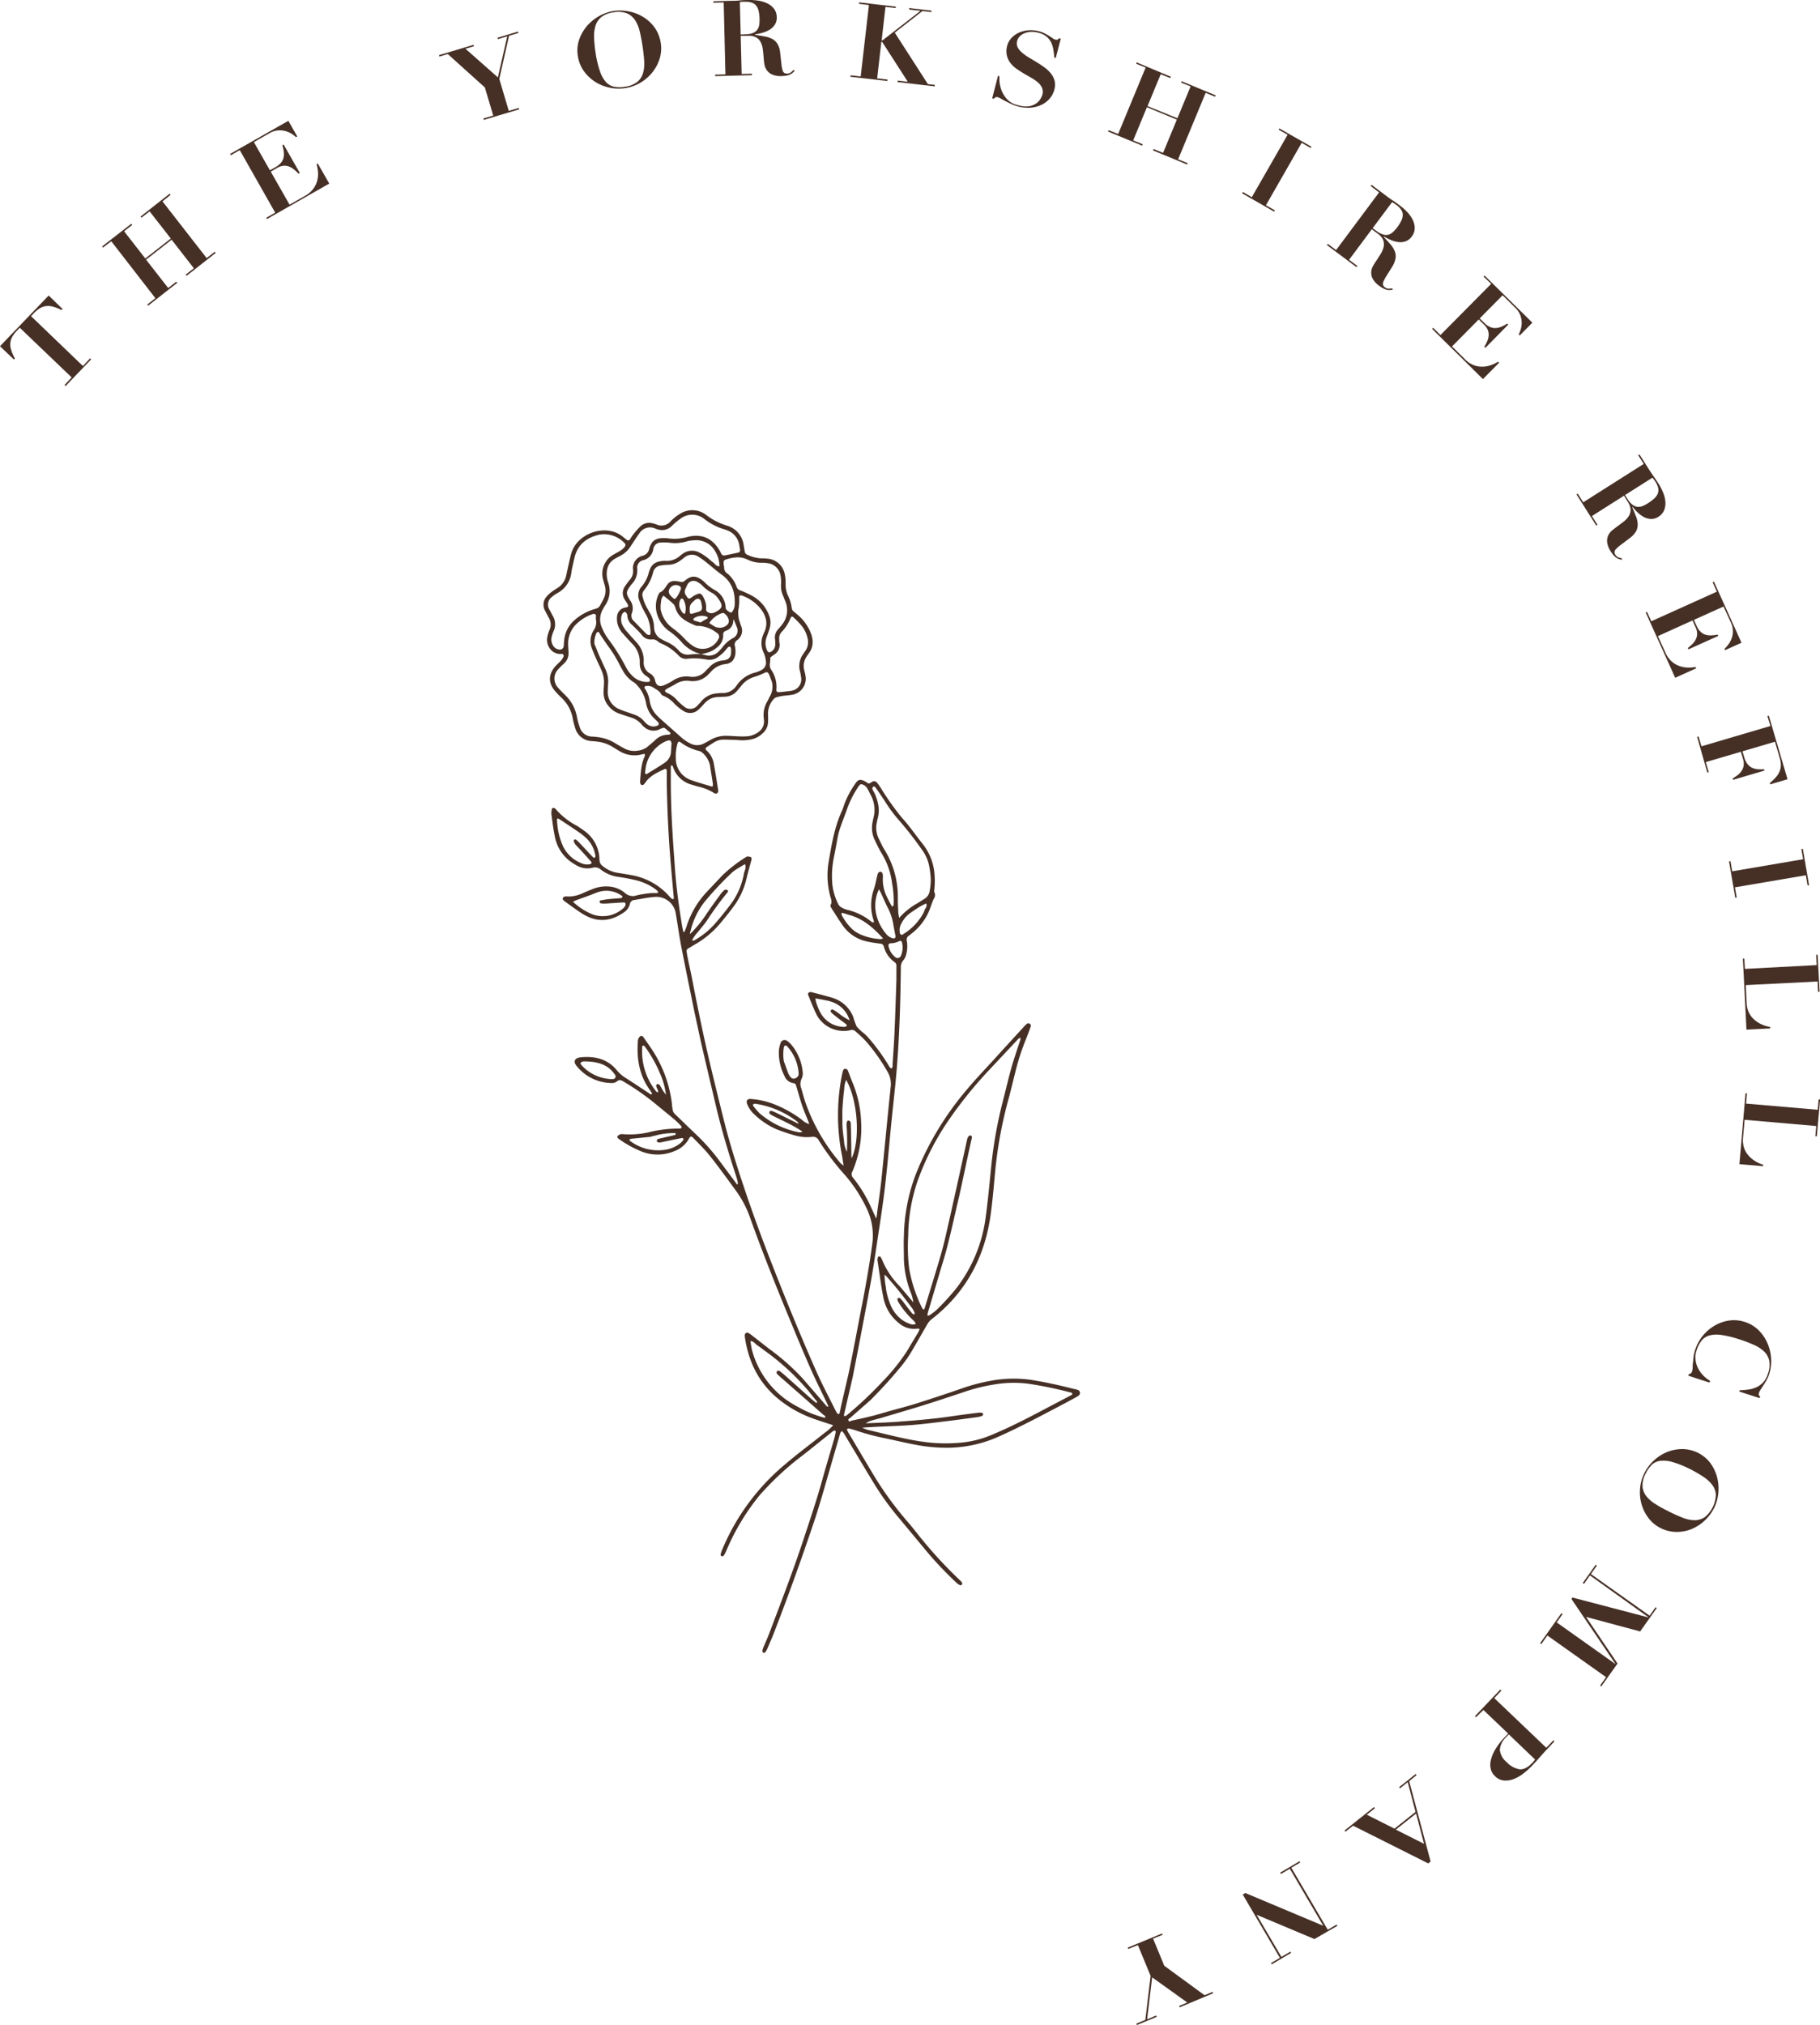 <svg xmlns="http://www.w3.org/2000/svg" viewBox="0 0 477.22 530.85"><defs><style>.cls-1{fill:#463026;}</style></defs><g id="Layer_2" data-name="Layer 2"><g id="Layer_1-2" data-name="Layer 1"><path class="cls-1" d="M230,317.82c.37-2.78.8-5.55,1.09-8.33.84-8.17,1.59-16.34,2.45-24.5a6.28,6.28,0,0,0-.77-3.93,48.73,48.73,0,0,0-5.75-8.13,34.31,34.31,0,0,0-2.7-2.55,1.27,1.27,0,0,0-1.26-.33c-.25.06-.51.11-.77.15a8.06,8.06,0,0,1-8.07-4c-.89-1.74-1.57-3.58-2.32-5.38a.62.62,0,0,1,.08-.54.93.93,0,0,1,.68-.21c1.64.41,3.27.85,4.91,1.3.43.12.87.26,1.3.42a8.52,8.52,0,0,1,4.86,4.81,15.73,15.73,0,0,0,.93,2.55,13.08,13.08,0,0,0,2,1.84,18.19,18.19,0,0,1,1.48,1.56,52.73,52.73,0,0,1,4.6,6.31c.21.34.39.69.62,1,.09.12.29.16.44.24a2.3,2.3,0,0,0,.24-.5,2.74,2.74,0,0,0,0-.58c.17-2.73.38-5.46.5-8.19.2-4.69.36-9.38.51-14.07,0-1.17,0-2.34,0-3.51a1.11,1.11,0,0,0-.44-1,7.1,7.1,0,0,1-2.85-4.08,1,1,0,0,0-1-.79c-1.09-.15-2.19-.3-3.27-.53a10.4,10.4,0,0,1-6.66-4.44c-1-1.46-1.93-2.94-2.88-4.43-.12-.2-.26-.56-.17-.72.51-.85.08-1.63-.11-2.43a21,21,0,0,1-.45-8.53c.79-4.62,1.52-9.26,3.48-13.59a16.66,16.66,0,0,0,.67-1.83,24.52,24.52,0,0,1,2.94-5.51c.66-1,1.24-1.15,2.31-.63a3.21,3.21,0,0,1,.67.4c.43.37.75.25,1.19-.05a1,1,0,0,1,1.54.17,14,14,0,0,1,.91,1.27,71.45,71.45,0,0,0,5.53,7.81c2,2.17,3.63,4.6,5.46,6.89a14.44,14.44,0,0,1,3.11,7.88,20.78,20.78,0,0,1,0,3.7c0,.39-.18.84,0,1.14a1.65,1.65,0,0,1-.17,1.65,20.51,20.51,0,0,0-.85,2.18,14.76,14.76,0,0,1-4.93,6.91c-.26.2-.49.43-.76.61a1.2,1.2,0,0,0-.55,1.34,8.06,8.06,0,0,1-.14,3.49,3.63,3.63,0,0,1-.73,1.56,2.67,2.67,0,0,0-.69,1.94c-.06,4.3-.13,8.59-.29,12.89-.24,6.31-.6,12.62-1.27,18.91-.31,3-.64,6-.93,8.94-.55,5.51-1,11-1.64,16.53-.55,4.72-1.29,9.43-2,14.13-.57,3.8-1.12,7.61-1.81,11.39-1.47,8-3,16-4.57,24-.09.51-.21,1-.33,1.53l-2.07,8.94a1,1,0,0,0,.07.36,3.72,3.72,0,0,0,.48-.11,1.66,1.66,0,0,0,.31-.23,101.91,101.91,0,0,0,9.37-8.86,51.82,51.82,0,0,0,6.24-7.77c1-1.67,2-3.36,3-5a6.5,6.5,0,0,0,.36-.86,1.45,1.45,0,0,0-.27-.11,2.38,2.38,0,0,0-.38,0,6.07,6.07,0,0,1-4.88-1.53,11.19,11.19,0,0,1-4-6.78c-.65-3.19-1-6.43-1.53-9.65a2,2,0,0,1,.14-.75c.07-.23.53-.32.65-.13a5.26,5.26,0,0,1,.46.84,21.08,21.08,0,0,0,4.24,6.51c1,1.1,1.95,2.27,2.92,3.41l1,1.19a10.14,10.14,0,0,0-.76-2.78,27.32,27.32,0,0,1-1.71-8.39c0-2.08-.1-4.17,0-6.25a48.09,48.09,0,0,1,3-15.86,79.66,79.66,0,0,1,13.79-22.83c2.26-2.69,4.71-5.23,7.08-7.84s4.92-5.39,7.39-8.08a7.26,7.26,0,0,1,1-1,.64.64,0,0,1,1,.68c-.31.93-.66,1.84-1,2.74a62,62,0,0,0-3.1,9.47c-.57,2.27-1.11,4.56-1.72,6.82A110.91,110.91,0,0,0,261,306.49c-.38,4-.69,7.92-1.23,11.86-1.54,11.21-6.49,20.52-15.53,27.52a4.15,4.15,0,0,0-1,1.14c-1.48,2.52-2.91,5.09-4.41,7.6a32.33,32.33,0,0,1-2.24,3.21,121.06,121.06,0,0,1-8.12,9c-.31.33-.68.61-1,.91l-4.71,4.12a.39.39,0,1,0,.39.61c1.85-.4,3.69-.8,5.53-1.26,1.38-.34,2.75-.77,4.13-1.16,2.51-.7,5-1.34,7.52-2.12,4-1.27,8.05-2.61,12.06-4a48.12,48.12,0,0,1,7.16-1.9,32.53,32.53,0,0,1,10.69-.3c3.87.6,7.67,1.46,11.46,2.42.6.15,1.43.18,1.48,1,0,.67-.63.93-1.14,1.21q-2.4,1.31-4.82,2.58c-5,2.63-10,5.27-15.18,7.6a33.38,33.38,0,0,1-13.24,3,43,43,0,0,1-8.54-.75c-2.81-.52-5.6-1.2-8.4-1.78a61.06,61.06,0,0,1-7.17-1.91c-.67-.23-1.36-.43-2.06-.6a.55.55,0,0,0-.5.13c-.07.09,0,.34.09.5.17.35.37.68.57,1,1.93,3.25,3.85,6.51,5.79,9.75a87.72,87.72,0,0,0,9.35,13c.73.83,1.43,1.69,2.12,2.56a115.35,115.35,0,0,0,11.4,12.6,9.13,9.13,0,0,1,.69.7.63.63,0,0,1,.16.34.5.5,0,0,1-.1.35c-.07.09-.24.2-.32.17a2.43,2.43,0,0,1-.83-.43,97.22,97.22,0,0,1-7.33-7.59c-2.76-3.3-5.5-6.62-8.26-9.92a72.56,72.56,0,0,1-6.07-8.4c-2.42-3.94-4.77-7.92-7.16-11.89-.33-.55-.65-1.13-1-1.68a4.23,4.23,0,0,0-.51-.53,2.07,2.07,0,0,0-.4.56c-1.55,5.31-3.07,10.64-4.62,15.95-.58,2-1.18,4-1.83,6-3.37,10.14-7,20.21-10.84,30.17-.57,1.46-1.19,2.9-1.81,4.34a4.36,4.36,0,0,1-.6,1,.5.5,0,0,1-.49.07.55.55,0,0,1-.24-.47,5.66,5.66,0,0,1,.36-1.1c.45-1.08.95-2.15,1.36-3.24,3.14-8.29,6.34-16.56,9.12-25,1.72-5.2,3.47-10.38,4.93-15.66.95-3.46,2-6.88,3-10.32.2-.68.34-1.38.48-2.08a.38.38,0,0,0-.16-.31.43.43,0,0,0-.35,0,4.61,4.61,0,0,0-.63.46c-3.11,2.47-6.19,5-9.34,7.4a77.9,77.9,0,0,0-8.81,8.32,19.62,19.62,0,0,0-1.38,1.64,59,59,0,0,0-8,13.6,8.25,8.25,0,0,1-.74,1.37.55.55,0,0,1-.5.14.6.6,0,0,1-.29-.44,5.5,5.5,0,0,1,.35-1.11A58.22,58.22,0,0,1,205.72,384c3.36-2.88,6.93-5.51,10.39-8.28a13.78,13.78,0,0,0,2.36-2.09c-1.73-.57-3.34-1.07-4.93-1.63a31,31,0,0,1-8.9-4.82c-5.45-4.22-8.33-9.88-9.32-16.6a2.84,2.84,0,0,1,0-.77.62.62,0,0,1,.76-.43,4.56,4.56,0,0,1,.82.49l4.78,3.73a60.13,60.13,0,0,1,8.64,7.61c1.42,1.62,2.82,3.25,4.23,4.87.77.89,1.53,1.78,2.31,2.65,0,.05.2,0,.29,0s.06-.13,0-.18c-.13-.3-.26-.6-.4-.89-1.32-2.76-2.7-5.49-3.95-8.29-1.62-3.63-3.16-7.29-4.69-11-4-9.62-7.91-19.29-11.42-29.11a27,27,0,0,0-3.58-6.91c-2.26-3.11-4.51-6.23-6.9-9.25-1.32-1.68-2.89-3.18-4.37-4.73-.56-.58-.82-.55-1.18.13a7.19,7.19,0,0,1-3.77,3.25,11.4,11.4,0,0,1-8.59.15,28.39,28.39,0,0,1-6-3.3c-.27-.18-.57-.45-.33-.79a1.51,1.51,0,0,1,.78-.47,2.28,2.28,0,0,1,.78,0,23,23,0,0,0,6.41-.47,32,32,0,0,1,8.33-1,.57.57,0,0,0,.46-.26.69.69,0,0,0-.21-.51c-.55-.56-1.09-1.13-1.68-1.63-1.5-1.26-3-2.46-4.54-3.73a65.78,65.78,0,0,0-8.78-6.19c-.6-.36-1.11-.62-1.75-.05a2.33,2.33,0,0,1-1.66.41,11.87,11.87,0,0,1-8.72-4.22c-1.21-1.3-.83-2.35.92-2.52,3.67-.34,7,.4,9.47,3.45a9.08,9.08,0,0,0,2.33,2c2.09,1.33,4.14,2.72,6.22,4.07.16.1.36.43.67,0-.2-.31-.39-.64-.61-.95-2.73-3.79-3.46-8.08-3.14-12.63a2.18,2.18,0,0,1,.12-.77,1.54,1.54,0,0,1,.58-.72c.31-.16.62.07.82.35.67,1,1.35,1.92,2,2.9a32.9,32.9,0,0,1,5.42,14.52c0,.45.11.9.16,1.36a2.05,2.05,0,0,0,.68,1.36c1.79,1.71,3.55,3.46,5.35,5.15a54.84,54.84,0,0,1,6.47,7.32c1.25,1.67,2.49,3.35,3.73,5l.73,1c.09-.23.19-.35.17-.44a13.46,13.46,0,0,0-.37-1.52c-2-6.13-3.89-12.3-5.36-18.58-1.23-5.21-2.47-10.41-3.67-15.61-.7-3.05-1.33-6.12-2-9.18-1.16-5.69-2.33-11.37-3.44-17.07-.54-2.81-.93-5.66-1.41-8.49a5.16,5.16,0,0,0-5.64-4.55c-1.75.13-3.48.52-5.21.79a1.28,1.28,0,0,0-1.22,1.07,3.74,3.74,0,0,1-1.73,2.29c-2.82,1.92-5.84,2.52-9.07,1.12a13.86,13.86,0,0,1-2.37-1.34c-1.25-.83-2.45-1.73-3.67-2.6a2.9,2.9,0,0,1-.6-.5c-.11-.13-.23-.39-.17-.5a1.12,1.12,0,0,1,.55-.45,2.45,2.45,0,0,1,.77,0,8.68,8.68,0,0,0,3.62-.73c.89-.39,1.79-.78,2.7-1.14a9.44,9.44,0,0,1,4.39-.75,7.3,7.3,0,0,1,4.3,1.7,3,3,0,0,0,3.06.63,25.11,25.11,0,0,1,3.47-.57c.64-.08,1.3,0,1.95-.06a.21.21,0,0,0,.15-.1c0-.11,0-.27,0-.32a7.88,7.88,0,0,0-1.05-.86,14.93,14.93,0,0,0-4.44-2c-1.52-.37-3.06-.67-4.6-.9a9.65,9.65,0,0,1-4.84-1.92,2.29,2.29,0,0,0-2.17-.53,5.54,5.54,0,0,1-4.16-.57,14.07,14.07,0,0,1-2.12-1.39,10.72,10.72,0,0,1-3.7-6.49c-.38-1.85-.6-3.74-.85-5.61a5.12,5.12,0,0,1,.13-1.34c0-.22.47-.36.65-.23a1,1,0,0,1,.31.22,18.82,18.82,0,0,0,5.48,4.36c.72.44,1.42.92,2.1,1.42a9.39,9.39,0,0,1,3.91,6.94c0,.26,0,.52.05.78A1.81,1.81,0,0,0,158,227a7.87,7.87,0,0,0,3.86,1.8c1.28.21,2.57.39,3.85.65a17.11,17.11,0,0,1,9.72,5.44,6.44,6.44,0,0,0,.68.7,1.27,1.27,0,0,0,.49.14,1.33,1.33,0,0,0,.07-.38c-.28-3.18-.58-6.36-.84-9.54-.58-7-.89-13.92-1-20.9,0-1,0-1.95,0-2.93,0-.28-.29-.5-.52-.39-1.94.91-3.93,1.77-5.18,3.68a2.27,2.27,0,0,1-.39.43.52.52,0,0,1-.8-.22,1.61,1.61,0,0,1-.12-.56c.2-2.27.24-4.57,1.25-6.69a1.92,1.92,0,0,0,0-.59,6.77,6.77,0,0,0-.83.14,7.52,7.52,0,0,1-6-1c-.5-.3-1-.59-1.51-.91a9.73,9.73,0,0,0-4.21-1.46c-.45-.06-.9-.1-1.36-.13a4.67,4.67,0,0,1-4.38-3.58,19,19,0,0,1-.62-2.47,9.73,9.73,0,0,0-3-5.37c-.51-.5-1-1-1.49-1.55-2-2.22-1.94-4.61.1-6.81.45-.47.95-.89,1.38-1.38a4.19,4.19,0,0,0,.61-1,.5.5,0,0,0-.43-.69,3.45,3.45,0,0,1-2.4-.64,3.87,3.87,0,0,1-1.38-4,8.59,8.59,0,0,1,.55-1.67,3.41,3.41,0,0,0-.21-3.18c-.35-.63-.67-1.27-1-1.91a3.18,3.18,0,0,1,.45-3.65,7.26,7.26,0,0,1,1.28-1.19c.51-.4,1.07-.74,1.62-1.09a5.05,5.05,0,0,0,2.2-3.12c.14-.57.23-1.15.37-1.72.3-1.33.58-2.67.93-4,1.44-5.53,9.27-8.2,13.67-4.48a10.81,10.81,0,0,0,.92.72.55.55,0,0,0,.85-.09c.26-.38.46-.8.75-1.15A23.61,23.61,0,0,1,167.9,138a3.4,3.4,0,0,1,3.27-.8,7.29,7.29,0,0,1,.94.28,3.13,3.13,0,0,0,3.73-.82,12,12,0,0,1,2.44-1.94,5.91,5.91,0,0,1,6.81.22,17.25,17.25,0,0,0,5.71,2.91,1.34,1.34,0,0,1,.18.07,6.09,6.09,0,0,1,4,4.91c.09.58.19,1.15.29,1.73a1.05,1.05,0,0,0,.7.87,9.31,9.31,0,0,0,3.56.94,14.82,14.82,0,0,1,1.76.09,5,5,0,0,1,4.47,4A11.18,11.18,0,0,1,206,153a6.88,6.88,0,0,0,.55,3,10.38,10.38,0,0,1,1.05,3.35,1.34,1.34,0,0,0,.56,1c.41.32.81.66,1.2,1a12.24,12.24,0,0,1,2.93,3.88c1,2.13,1.25,4.26-.37,6.26-.16.2-.28.43-.43.65a4.33,4.33,0,0,0-.61,3.55c.11.44.23.88.3,1.33a4.25,4.25,0,0,1-3.62,5.13c-.64.13-1.3.14-1.94.24a12.29,12.29,0,0,0-1.92.37,1.76,1.76,0,0,0-.94.63,5.71,5.71,0,0,0-1.37,4.16,13.48,13.48,0,0,1,0,1.56,4,4,0,0,1-1.39,3.11,6,6,0,0,1-2.88,1.58,11.08,11.08,0,0,1-3.3.24c-1.3-.11-2.6-.12-3.9-.15a4.89,4.89,0,0,0-2.62.68c-.67.4-1.31.85-2,1.29a.49.49,0,0,0-.11.81,6,6,0,0,1,1.9,3.14c.47,2.49.86,5,1.25,7.52a.73.73,0,0,1-.31.63.79.79,0,0,1-.7,0,12.8,12.8,0,0,0-4.13-1.72c-.57-.16-1.13-.31-1.69-.5a7,7,0,0,1-5-4.58.82.82,0,0,0-.14-.36c-.07-.08-.24-.16-.3-.13a.4.4,0,0,0-.18.3c0,1.3,0,2.61,0,3.91,0,7.63.54,15.24,1.09,22.84.36,5,1.05,10,1.86,14.94.09.57.24,1.13.37,1.71.15-.06.24-.07.26-.11.17-.42.37-.83.5-1.26a23.67,23.67,0,0,1,5.51-9.35c1.29-1.38,2.61-2.74,3.89-4.13a37.52,37.52,0,0,1,6.33-4.89.3.3,0,0,1,.17-.08,2.74,2.74,0,0,1,.92.1c.35.16.31.54.22.86-.43,1.64-.91,3.27-1.29,4.92a19.91,19.91,0,0,1-3.37,7.22c-1.15,1.57-2.39,3.1-3.65,4.59a24.55,24.55,0,0,1-6.61,5.43c-.57.33-1.12.68-1.68,1a.77.77,0,0,0-.36.83c.06.45.13.9.22,1.35.46,2.23.95,4.46,1.39,6.7,1.51,7.81,3.13,15.6,5,23.33,1.12,4.62,2.25,9.25,3.42,13.86,1.55,6.06,3.47,12,5.48,17.94s4.08,11.55,6.29,17.26c3.91,10.08,8,20.11,12.39,30,1.5,3.33,3.22,6.55,4.84,9.82a6.36,6.36,0,0,0,.51.83.37.37,0,0,0,.32.1.46.46,0,0,0,.25-.26c.17-.76.31-1.53.48-2.29.77-3.37,1.6-6.72,2.29-10.1,1.09-5.36,2.07-10.74,3.13-16.11,1-5.18,1.92-10.38,2.63-15.61a16.38,16.38,0,0,0-1.52-9.69,38.72,38.72,0,0,0-5.53-8.49,64.64,64.64,0,0,1-6.95-9.19,1.64,1.64,0,0,0-1.76-.92,11.1,11.1,0,0,1-4.26-.31,50.11,50.11,0,0,1-5.19-1.73,20.24,20.24,0,0,1-5.79-3.95,6.84,6.84,0,0,1-1.82-2.75c-.26-.76.15-1.28,1-1.19a20.91,20.91,0,0,1,5.89,1.29,30.93,30.93,0,0,1,7.5,4.16,4.4,4.4,0,0,0,1.94,1.12c-.11-.31-.19-.54-.28-.77-.55-1.39-1.16-2.77-1.63-4.19-.57-1.66-1-3.36-1.52-5.05a.85.85,0,0,0-.79-.73,2.89,2.89,0,0,1-2.3-1.9,13.33,13.33,0,0,1-1.46-6.22,6.93,6.93,0,0,1,.43-2.29,1.11,1.11,0,0,1,1.87-.55,5.44,5.44,0,0,1,1,.93,13,13,0,0,1,2.93,6.92,3.35,3.35,0,0,1-.22,1.9,3.12,3.12,0,0,0-.12,2.63c.38,1.32.73,2.64,1.18,3.94a49.51,49.51,0,0,0,9.09,15.62,7.1,7.1,0,0,0,.81.66c-.19-1.19-.31-2.16-.51-3.12a54.5,54.5,0,0,1,0-20.21,13.37,13.37,0,0,1,.35-1.52.68.68,0,0,1,.71-.55.93.93,0,0,1,.57.46c.38.9.68,1.83,1.05,2.73A29.86,29.86,0,0,1,225.79,294,28.82,28.82,0,0,1,224,305.89c-.17.42-.31.86-.52,1.27a1.34,1.34,0,0,0,.21,1.61,35.2,35.2,0,0,1,4.09,6.41c.64,1.28,1.18,2.61,2,4.3C229.87,318.7,230,318.26,230,317.82Zm-44.8-146a3.59,3.59,0,0,0,3.35-1.15q.48-.49.9-1a8.4,8.4,0,0,1,2.61-2.32,2.21,2.21,0,0,0,1.06-3.13c-.23-.6-.47-1.19-.74-1.88a6.05,6.05,0,0,0-.13.64,2.71,2.71,0,0,1-1.8,2.34c-.54.2-.87.45-.82,1.12a3.91,3.91,0,0,1-1.54,3.22,6.85,6.85,0,0,1-2.91,1.52c-.5.14-1,.24-1.52.36,0-.05-.07-.14-.12-.15a9.7,9.7,0,0,1-4.85-3.1,18.44,18.44,0,0,0-3.21-2.83,8.44,8.44,0,0,1-3.31-4.92,7.14,7.14,0,0,1,.53-4.76c.08-.18.19-.41.34-.47,1-.44,1.45-1.41,2.07-2.22a2,2,0,0,1,1.53-.76,6.7,6.7,0,0,1,1.73.19,1.2,1.2,0,0,0,1.22-.3c1.59-1.36,2.88-1.38,4.53-.12a5.67,5.67,0,0,1,.74.64,10.87,10.87,0,0,0,2.47,1.89,5.52,5.52,0,0,1,2.94,4.54c0,.82.69,1,1.19,1.4a.54.54,0,0,0,.49-.15,3.28,3.28,0,0,0,.7-2c.13-3.09-.69-5.77-3.32-7.7-1.41-1-2.74-2.2-4.12-3.29a19.86,19.86,0,0,0-2.06-1.48,3.08,3.08,0,0,0-3.65.16c-.37.27-.71.57-1.09.83a5.55,5.55,0,0,1-3.26,1.13,9.74,9.74,0,0,0-1.94.19,2.25,2.25,0,0,0-1.93,1.71,12.1,12.1,0,0,1-2.45,4.83,1.79,1.79,0,0,0-.32,1.67,12.06,12.06,0,0,0,.62,1.84c.35.77.78,1.5,1.19,2.24a7.81,7.81,0,0,1,1.19,3.88,3.47,3.47,0,0,0,1.95,3.14,14,14,0,0,0,1.39.71,9.13,9.13,0,0,1,3,2.12,3.12,3.12,0,0,0,3.11,1.17,20.64,20.64,0,0,1,2.73-.1C184.24,171.56,184.73,171.71,185.24,171.79ZM242.44,343c1.37-4.48,2.77-9,4.09-13.46.65-2.25,1.22-4.53,1.73-6.82,1.7-7.5,3.36-15,5-22.51.13-.57.24-1.15.39-1.71a1.72,1.72,0,0,1,.38-.67.58.58,0,0,1,.51-.15c.14.05.34.29.32.42-.11.64-.28,1.27-.42,1.9-1,4.52-1.92,9.05-2.93,13.57-1,4.25-1.93,8.51-3,12.74-.66,2.66-1.51,5.26-2.28,7.89q-1.41,4.77-2.83,9.56c-.07.25-.14.5-.19.75a1.18,1.18,0,0,0,0,.37c.17,0,.38,0,.51-.09a13.92,13.92,0,0,0,2-1.53,66.25,66.25,0,0,0,5-5.49,38.6,38.6,0,0,0,7.67-18.18c.59-4.26,1-8.54,1.42-12.82a115.46,115.46,0,0,1,3.19-18.27c.75-2.83,1.38-5.7,2.18-8.52.71-2.5,1.58-5,2.38-7.44a.52.52,0,0,0,0-.35c-.19-.22-.35,0-.48.1s-.36.37-.54.56c-2.19,2.33-4.36,4.67-6.56,7a111.73,111.73,0,0,0-11.88,14.76,69.52,69.52,0,0,0-7.57,15.19A45.91,45.91,0,0,0,238.14,324a48.24,48.24,0,0,0,.25,8.58,38.19,38.19,0,0,0,3.41,10.36c.07.16.26.27.41.4C242.3,343.21,242.41,343.13,242.44,343Zm-6.68,29.68c2.86-.2,5.71-.44,8.56-.74,2.53-.26,5.05-.64,7.57-1,1.61-.21,3.23-.43,4.85-.61a2.35,2.35,0,0,1,.94.12c.07,0,.13.34.07.47a.75.75,0,0,1-.43.35,10.11,10.11,0,0,1-1.33.27c-2.65.36-5.3.73-8,1.05-3,.37-6.08.77-9.13,1s-6,.3-9,.45c-1.17.06-2.33.14-3.78.23a12,12,0,0,0,1.55.6c5.51,1.28,11,2.82,16.63,3.35a42.31,42.31,0,0,0,8.57-.12A27.27,27.27,0,0,0,260.4,376c5.71-2.39,11.14-5.34,16.61-8.22l4-2.1c.08-.05.18-.19.16-.27a.46.46,0,0,0-.22-.29,2.12,2.12,0,0,0-.56-.16,100,100,0,0,0-10.7-2.2,30.18,30.18,0,0,0-8.75.15,46.6,46.6,0,0,0-8.14,2c-3.58,1.19-7.16,2.39-10.76,3.51s-7.36,2.21-11,3.3c-.93.27-1.89.49-2.82.77a10.25,10.25,0,0,0-1.23.63C230.18,373,233,372.9,235.76,372.7Zm-66-176.91c.66-.53,1.3-1.08,1.94-1.65a4.72,4.72,0,0,1,3.48-1.51,1.06,1.06,0,0,0,.54-.16.34.34,0,0,0,.08-.31c-.48-.43-1-.87-1.47-1.26a.69.69,0,0,0-.55-.05,7,7,0,0,0-.89.38,3.64,3.64,0,0,1-4-.64,2.88,2.88,0,0,1-.56-.54,5.87,5.87,0,0,0-3.09-2c-1-.33-2-.66-3-1A6.16,6.16,0,0,1,159.5,185a5.26,5.26,0,0,1-1.24-3.43c0-.71.05-1.43.1-2.15a7.75,7.75,0,0,0-.62-3.62c-.41-1-.88-1.89-1.3-2.85s-.84-1.9-1.21-2.88a5.2,5.2,0,0,1,.46-4.87,3.6,3.6,0,0,0,.58-2.76c-.07-.37,0-.78,0-1.16,0-.13-.24-.26-.4-.32a.56.56,0,0,0-.38,0,11.21,11.21,0,0,0-4.72,3,7.22,7.22,0,0,0-1.79,5.23c0,.65.1,1.3.1,1.95a3.58,3.58,0,0,1-1.18,2.79c-.48.45-1,.89-1.39,1.38a3.49,3.49,0,0,0-.07,5.09c.55.64,1.17,1.22,1.76,1.82a10.63,10.63,0,0,1,3.09,5.76,14.93,14.93,0,0,0,.72,2.64,3.42,3.42,0,0,0,3.18,2.48c.52,0,1,.07,1.56.14a11.13,11.13,0,0,1,4.4,1.5c.84.51,1.68,1,2.54,1.46a5.5,5.5,0,0,0,3.42.6A5.19,5.19,0,0,0,169.77,195.79Zm61.34,27.83c-.69-1.17-1.27-2.42-1.86-3.65a7.37,7.37,0,0,1-.41-4.59c.07-.39.16-.77.25-1.15a8.11,8.11,0,0,0-.8-5.85c-.26-.53-.52-1.06-.81-1.57a2.42,2.42,0,0,0-1.48-1.19.66.66,0,0,0-.52.13,3.19,3.19,0,0,0-.47.61,25.59,25.59,0,0,0-3.07,6.28c-2.72,7.19-1.83,5-3.29,12.23a24.1,24.1,0,0,0-.37,7.19,15.25,15.25,0,0,0,1.54,5,2,2,0,0,0,.79.82,5.84,5.84,0,0,0,1.43.62,15.81,15.81,0,0,1,6.6,3.26c.1.09.32,0,.49.06a1.23,1.23,0,0,0,0-.38,12.49,12.49,0,0,1,.06-8.42c.37-1.18.59-2.41.89-3.61.1-.38.23-.77.69-.85s.72.4.74,1a2.54,2.54,0,0,1,0,.39,10.25,10.25,0,0,0,1.11,5.3c.35.76.77,1.5,1.17,2.25a.36.36,0,0,0,.32.1c.09,0,.15-.18.21-.28a.44.44,0,0,0,0-.2,24.57,24.57,0,0,0-.4-5.53A19.45,19.45,0,0,0,231.11,223.62ZM201.74,177c-.41-.9-.57-.92-1.47-.52a16.88,16.88,0,0,1-2.35.93,6.8,6.8,0,0,0-3.52,2.34c-.37.46-.74.92-1.13,1.35a4.27,4.27,0,0,1-3.06,1.54l-2,.09a4.71,4.71,0,0,0-3.3,1.48c-.54.57-1.05,1.17-1.63,1.69a3.17,3.17,0,0,1-4.12.45,12.92,12.92,0,0,1-2.28-1.82,7.65,7.65,0,0,0-2.81-2.06,1.38,1.38,0,0,1-.76-.57c-.45-.89-1.36-1.18-2.08-1.72a2.77,2.77,0,0,0-2.07-.29c-.06,0-.12.2-.16.31a.23.23,0,0,0,0,.18,7.77,7.77,0,0,1,1.39,3.61,6.91,6.91,0,0,0,2,3.71c.46.46.94.9,1.43,1.33L178.3,193a11,11,0,0,0,2.71,1.9,3.79,3.79,0,0,0,3.57,0c.58-.3,1.15-.61,1.72-.93a7.9,7.9,0,0,1,4.11-1.08c1,0,2.08.11,3.12.14a20.3,20.3,0,0,0,2.34,0,5.66,5.66,0,0,0,1.52-.33c2.16-.82,3.18-2.21,2.89-4.3a6.94,6.94,0,0,1,1-4.67c.23-.39.37-.84.62-1.22a5.14,5.14,0,0,0,.5-3.75C202.24,178.35,202,177.67,201.74,177Zm-11.17-38a4.13,4.13,0,0,0-.55-.21,15.39,15.39,0,0,1-5.35-2.75,5.07,5.07,0,0,0-6.19-.1,19.07,19.07,0,0,0-2.25,1.87,3.61,3.61,0,0,1-3.95.91c-.12,0-.25-.07-.37-.12a3.31,3.31,0,0,0-4.29,1.26c-.38.53-.75,1.06-1.11,1.6-.47.71-.92,1.43-1.4,2.12a6.78,6.78,0,0,1-2.33,2.06c-.45.25-.92.48-1.37.73-1.92,1.05-2.47,2.75-2.29,4.79a7.26,7.26,0,0,0,.34,1.52,6.6,6.6,0,0,1-.87,6.14c-.18.27-.32.57-.48.85a5.24,5.24,0,0,0-.27,4.89,13.82,13.82,0,0,0,1.6,2.89,52.13,52.13,0,0,1,4.68,7.43,9,9,0,0,0,1.6,2.2,5.42,5.42,0,0,0,4.22,1.69c.17,0,.47-.15.48-.25a1,1,0,0,0-.17-.68,3.2,3.2,0,0,0-.76-.6,3.81,3.81,0,0,1-1.74-3.12,2.55,2.55,0,0,1,0-.39,6.73,6.73,0,0,0-2.1-5.08c-.81-.85-1.59-1.72-2.36-2.61a5.61,5.61,0,0,1-1.5-3.33,4.49,4.49,0,0,1,0-1,2.56,2.56,0,0,1,2.33-2.46c.61-.13.73-.36.42-.9s-.49-.77-.72-1.16a3.05,3.05,0,0,1,.06-3.49,19.81,19.81,0,0,1,1.28-1.73,3.29,3.29,0,0,0,.84-2.33v-.2a3.35,3.35,0,0,1,2.64-3.79,2.31,2.31,0,0,0,1.59-1.8c.65-2.14,1.66-2.82,3.86-2.77a7.65,7.65,0,0,1,1.17.06,12.33,12.33,0,0,0,5-.37c3.81-1,6.76.41,8.64,3.91a2.51,2.51,0,0,0,.36.69.9.9,0,0,0,.66.25c1.22-.22,2.43-.49,3.63-.75a.6.6,0,0,0,.49-.72c0-.32-.1-.64-.16-1A4.89,4.89,0,0,0,190.57,139Zm-39.83,6.84c-.26,1-.46,1.9-.67,2.86-.1.44-.18.89-.25,1.34a6.94,6.94,0,0,1-3.68,5.45,7.57,7.57,0,0,0-1.42,1,2.46,2.46,0,0,0-.66,3.32c.29.51.54,1,.83,1.55a4.31,4.31,0,0,1,.26,4.12,8.89,8.89,0,0,0-.5,1.48,3,3,0,0,0,.36,2.26,2.08,2.08,0,0,0,1.57,1.05,1,1,0,0,0,1.23-.94c.06-.52.06-1,.13-1.56a8,8,0,0,1,2.6-5.11,13.9,13.9,0,0,1,5.61-3.06,1.75,1.75,0,0,0,1.2-.89,20.74,20.74,0,0,0,1.15-2.25,5,5,0,0,0,.05-3.08c-.16-.57-.35-1.13-.47-1.7a5.7,5.7,0,0,1,2.82-6.31c.68-.39,1.38-.74,2-1.17a3.81,3.81,0,0,0,1-1,.69.69,0,0,0,0-.68,7.39,7.39,0,0,0-6.76-2.36C154.11,140.87,151.67,142.47,150.74,145.82ZM194.28,164a3.08,3.08,0,0,1-1,3.83,1.33,1.33,0,0,0-.59,1.5,6.92,6.92,0,0,1,.16,1.75c-.11,1.68-.91,2.81-2.55,3a5.93,5.93,0,0,0-4,2.16c-.13.14-.29.26-.42.41a5.63,5.63,0,0,1-5.11,1.85,5.39,5.39,0,0,0-3.55.78c-.77.48-1.61.86-2.4,1.31-.2.12-.47.38-.45.55s.31.41.53.5a7.53,7.53,0,0,1,2.66,1.94,12.34,12.34,0,0,0,1.74,1.57,2.46,2.46,0,0,0,3.66-.29,12.64,12.64,0,0,0,.93-1,5.85,5.85,0,0,1,4.25-2.1,11.52,11.52,0,0,1,1.17-.09,4.21,4.21,0,0,0,3.82-1.95,1,1,0,0,1,.12-.16,8.23,8.23,0,0,1,4.74-3.24,6.86,6.86,0,0,0,1.62-.65,2.14,2.14,0,0,0,1.22-2.26,7.52,7.52,0,0,0-.57-2.25,5.73,5.73,0,0,1,0-5.09c0-.06,0-.13.07-.19,1.14-2.33.6-4.42-.94-6.36a10.82,10.82,0,0,0-4.92-3.41c-.37-.13-.67.06-.64.46a14.1,14.1,0,0,1-.26,3.49,10.86,10.86,0,0,0,.15,2.21Zm46.48,72.66c.51-.3,1-.65,1.49-.93a2.94,2.94,0,0,0,1.52-2.17,16.67,16.67,0,0,0,.29-2.9,21.73,21.73,0,0,0-.33-3.11,10.58,10.58,0,0,0-2-4.81,92.51,92.51,0,0,0-5.87-7.55A36.51,36.51,0,0,1,232,210c-.82-1.25-1.67-2.48-2.54-3.71a.5.5,0,0,0-.48-.06.64.64,0,0,0-.25.48,2.15,2.15,0,0,0,.3.7,11.71,11.71,0,0,1,1.2,3.29,7.72,7.72,0,0,1,0,3.48c-.11.44-.22.89-.3,1.34a6.44,6.44,0,0,0,.42,4.19c.5,1,.92,2,1.51,2.95a23.34,23.34,0,0,1,3.56,12.8c0,1.23.06,2.47.12,3.7,0,.38.12.76.23,1.48A18,18,0,0,1,240.76,236.68Zm-50-86.29a8,8,0,0,1,2.4,3.51,1.45,1.45,0,0,0,.93.89,24.38,24.38,0,0,1,3.36,1.56,9.68,9.68,0,0,1,4.13,4.79,5.2,5.2,0,0,1,.22,3.62c-.24.81-.54,1.6-.83,2.4a4.51,4.51,0,0,0,.2,3.42c.21.49.64.56,1.11.23a2.19,2.19,0,0,0,1-2c0-.45,0-.91-.09-1.36a3.08,3.08,0,0,1,.75-2.35c.37-.45.78-.88,1.13-1.35a6,6,0,0,0,.77-6.27c-.17-.42-.31-.86-.5-1.27a6.26,6.26,0,0,1-.55-3,9.46,9.46,0,0,0-.1-2.13,3.89,3.89,0,0,0-3.68-3.45,5.29,5.29,0,0,0-1-.08,8.34,8.34,0,0,1-4-.83c-1.86-.92-3.67-.61-5.51-.08-.67.19-.82.44-.76,1.15,0,.32.1.64.14.87A1.83,1.83,0,0,0,190.77,150.39Zm-26.7,10.12c-.29-.22-.82.17-1,.68a3.5,3.5,0,0,0,.31,3,8.73,8.73,0,0,0,1.14,1.57c.77.89,1.58,1.74,2.35,2.62a6.89,6.89,0,0,1,1.93,5,3.25,3.25,0,0,0,1.74,3.25,2.7,2.7,0,0,1,1.26,1.88c.34,1.28,1.12,1.64,2.37,1.12a13.73,13.73,0,0,0,2.25-1.17,6.38,6.38,0,0,1,4.44-1.06,4.54,4.54,0,0,0,4.23-1.55c.25-.29.56-.54.83-.83a5.38,5.38,0,0,1,3.55-1.85,5,5,0,0,0,.77-.13,1.83,1.83,0,0,0,1.45-1.65,7.72,7.72,0,0,0,0-1.36.64.64,0,0,0-.28-.47.6.6,0,0,0-.5.14c-.45.47-.82,1-1.3,1.46a11.82,11.82,0,0,1-1.67,1.32,3.87,3.87,0,0,1-2.65.44,17.44,17.44,0,0,0-5-.22,2.56,2.56,0,0,1-2.32-.81,13.78,13.78,0,0,0-4.81-3.28,3.49,3.49,0,0,1-.65-.43,2,2,0,0,0-1.62-.52,2.94,2.94,0,0,1-2.68-1.29c-.75-.89-1.61-1.69-2.44-2.51a3.43,3.43,0,0,1-1.29-2.73C164.37,161,164.29,160.67,164.07,160.51ZM157,171.6c.58,1.31,1.2,2.6,1.78,3.91a7.67,7.67,0,0,1,.65,4c-.05.52-.05,1-.07,1.56a4.87,4.87,0,0,0,3,4.83,15.87,15.87,0,0,0,1.82.69l2,.7a5.87,5.87,0,0,1,2.73,1.81,5.62,5.62,0,0,0,.69.69,2.66,2.66,0,0,0,2.57.52c.58-.17.74-.58.35-1s-.65-.64-1-1a7.17,7.17,0,0,1-2.13-4.09,9.47,9.47,0,0,0-2.5-4.77,3.62,3.62,0,0,0-.92-.72,8.17,8.17,0,0,1-2.62-2.86c-.29-.51-.59-1-.85-1.54a33.55,33.55,0,0,0-3.08-5c-.72-1-1.38-2-2.09-3.07-.16-.23-.25-.71-.62-.56s-.4.49-.52.78a5.55,5.55,0,0,0-.33,2.34C156.3,169.79,156.63,170.7,157,171.6Zm50.52,9.48a3,3,0,0,0,2.52-3.6,10.19,10.19,0,0,0-.29-1.54,5.32,5.32,0,0,1,.84-4.46c.18-.27.36-.55.55-.81a4,4,0,0,0,.61-3.35,7.89,7.89,0,0,0-1.85-3.61,22.08,22.08,0,0,0-1.93-1.94.38.38,0,0,0-.63.17,11.74,11.74,0,0,1-2.41,3.76,2.29,2.29,0,0,0-.61,1.8c0,.39,0,.78.09,1.16a3,3,0,0,1-1.3,2.88c-.26.2-.55.35-.8.56s-.36.3-.35.44c.11,1-.43,2,.23,3a8,8,0,0,1,1.39,5.19c-.06.61.17.76.84.71s1.17-.12,2.07-.22A8.65,8.65,0,0,0,207.53,181.08Zm-31.94-38.8a13,13,0,0,0-2.33-.05,1.94,1.94,0,0,0-1.88,1.45,1.39,1.39,0,0,0-.06.19,3.46,3.46,0,0,1-2.72,3,2,2,0,0,0-1.5,2.24,5.18,5.18,0,0,1-1.51,4.09,2.55,2.55,0,0,0-.24.31c-1.22,1.67-1.27,2.05-.15,3.84a3.49,3.49,0,0,1,.52,3.32,1.85,1.85,0,0,0,.49,2.14c1.09,1.12,2.17,2.24,3.27,3.35a1.74,1.74,0,0,0,.5.28c.24.12.6-.06.59-.3a10,10,0,0,0-1-4.72c-.42-.74-.83-1.48-1.2-2.24a17.46,17.46,0,0,1-.74-1.8,3.42,3.42,0,0,1,.66-3.65,9.19,9.19,0,0,0,1.84-3.63c.61-2.11,1.59-2.87,3.76-3.06a5.09,5.09,0,0,1,.78,0,5.17,5.17,0,0,0,3.6-1.29,7.47,7.47,0,0,1,.77-.59,4.12,4.12,0,0,1,4.27-.35,12.44,12.44,0,0,1,2,1.25c.58.42,1.08.95,1.66,1.36s.87,1.14,1.71,1a11,11,0,0,0-.32-2.09c-.88-2.6-2.52-4.44-5.4-4.71a12.47,12.47,0,0,0-2.65.24A10.63,10.63,0,0,1,175.59,142.28ZM212,364.66a63,63,0,0,0-11.14-10.32c-.74-.54-1.45-1.11-2.21-1.61s-1-1.15-1.87-1.16a21.87,21.87,0,0,0,.38,2.29,23.55,23.55,0,0,0,12.15,15,28.1,28.1,0,0,0,7,2.84c.28-.53-.25-.66-.48-.86q-5.57-4.92-11.15-9.8c-.29-.26-.58-.52-.86-.79a.54.54,0,0,1-.12-.7c.13-.27.51-.3.84-.05s.92.73,1.36,1.12l6.26,5.6c.61.55,1.26,1.07,1.89,1.61l.24-.34C213.51,366.57,212.75,365.6,212,364.66ZM185.29,239.53c1.17-1.72,2.4-3.4,3.62-5.09a6.67,6.67,0,0,1,1.06-1.13.81.81,0,0,1,.7,0,.4.4,0,0,1,.06.66,85,85,0,0,0-5.51,7.57c-.68.95-1.46,1.83-2.18,2.75a9.83,9.83,0,0,0-1.58,2.2c.39.21.65,0,.93-.17a20.27,20.27,0,0,0,5-4.08c1.5-1.7,2.93-3.48,4.29-5.31a18.65,18.65,0,0,0,3.16-6.87,4.91,4.91,0,0,0,.17-.76c.09-.92.81-1.77.33-2.76-.77.45-1.55.89-2.3,1.38a8.52,8.52,0,0,0-1.37,1.09,80.8,80.8,0,0,0-6.92,7.41,19.9,19.9,0,0,0-3.87,8.49A30.6,30.6,0,0,0,185.29,239.53Zm-9.11-75a21.92,21.92,0,0,1,3.36,2.95,12.32,12.32,0,0,0,2.39,2,4.6,4.6,0,0,0,6.46-2,1.07,1.07,0,0,0-.39-1.53,8.33,8.33,0,0,0-4.84-1.87,1.81,1.81,0,0,1-.77-.08c-2.3-1-4.55-2-5.32-4.73a2.09,2.09,0,0,0-.72-1.13c-.25-.2-.47-.45-.72-.65L174,156.16c-.74.62-.62,1.53-.76,2.34a8.3,8.3,0,0,0,0,1.31A8,8,0,0,0,176.18,164.53Zm10.76,41.06c-.25-1.67-.54-3.34-.78-5a6.13,6.13,0,0,0-2.15-3.39,2.07,2.07,0,0,0-.87-.37,13,13,0,0,1-4.56-2.14c-.63-.48-.79-.3-1,.46a11.94,11.94,0,0,0-.37,3.66,5.91,5.91,0,0,0,4,5.69c1.81.66,3.69,1.16,5.59,1.74A2.75,2.75,0,0,0,186.94,205.59Zm-39.34,16.2a9,9,0,0,0,4.89,4.52,3.47,3.47,0,0,0,2.29.21.37.37,0,0,0,.25-.58q-1.16-1.32-2.34-2.61c-.61-.68-1.26-1.31-1.86-2a2.31,2.31,0,0,1-.38-.86.39.39,0,0,1,.14-.34.4.4,0,0,1,.34-.07,4.8,4.8,0,0,1,.74.61c1.16,1.22,2.31,2.46,3.47,3.69a3.26,3.26,0,0,0,.42.41c.09.07.3.14.33.11s.26-.32.24-.46a8.17,8.17,0,0,0-2.18-4.48,16.5,16.5,0,0,0-2.1-1.73c-1.76-1.22-3.56-2.39-5.35-3.57-.09,0-.25,0-.45,0A18.4,18.4,0,0,0,147.6,221.79Zm8,18a8,8,0,0,0,7.69-1.57,2.45,2.45,0,0,0,.63-.73,1,1,0,0,0,.06-.71c0-.11-.33-.21-.5-.2-1.55.08-3.11.2-4.67.29a6,6,0,0,1-1.34-.07c-.11,0-.22-.28-.26-.44a.37.37,0,0,1,.2-.3c.76-.14,1.52-.28,2.29-.36,1-.11,2.08-.16,3.11-.26a.74.74,0,0,0,.42-.29s-.08-.25-.18-.31a6.86,6.86,0,0,0-6.12-1c-.68.2-1.33.51-2,.76L151.07,236c-.23.09-.44.22-.83.4A16.68,16.68,0,0,0,155.59,239.8ZM222,295.21c-.08-1,.14-1.55.52-1.45.68.19.56.83.57,1.3.08,2.21.1,4.43.14,6.64,0,.57,0,1.14.06,1.95,2.37-4.84,1.6-15.33-1.42-20.55a6.85,6.85,0,0,0-.51,2.58c-.15.9-.22,1.81-.3,2.72s-.15,1.81-.18,2.72,0,1.7,0,2.54,0,1.82.11,2.73.19,1.82.33,2.72a6.58,6.58,0,0,0,.75,2.83A61.87,61.87,0,0,0,222,295.21Zm10.28,42.37a17.89,17.89,0,0,0,1.38,4.86,9,9,0,0,0,3.08,3.71,9.2,9.2,0,0,0,2.11,1c.53.19,1.33,0,1.24-.21a3.16,3.16,0,0,0-.7-.88,22.89,22.89,0,0,1-3.81-4.68,2.18,2.18,0,0,1-.27-.71.35.35,0,0,1,.12-.34c.16-.07.43-.13.52-.05a7.84,7.84,0,0,1,.89,1c.76,1,1.5,2,2.26,2.93a1.94,1.94,0,0,0,.45.35.44.44,0,0,0,.18,0c.05-.12.14-.27.1-.35a5.75,5.75,0,0,0-.62-1.21c-1.17-1.56-2.35-3.12-3.57-4.64-1-1.26-2.09-2.48-3.15-3.71a5.5,5.5,0,0,0-.55-.49A17.85,17.85,0,0,0,232.31,337.58ZM185.17,159.27c0,.38-.15.82.25,1.08a1.8,1.8,0,0,0,1.83.26c2.37-1.12,2.36-1.85,1.08-3.68a4.58,4.58,0,0,0-1.72-1.55,10,10,0,0,1-2.47-1.88,5.89,5.89,0,0,0-1.4-1,1.81,1.81,0,0,0-2.5.78c-.2.34-.32.71-.49,1.06a1.64,1.64,0,0,0,.17,1.82c.51.74.61,1.1,1.63.29a5.67,5.67,0,0,1,1.55-.79.83.83,0,0,1,1,.37,6,6,0,0,1,1,2.38C185.14,158.63,185.16,159,185.17,159.27ZM165.43,298.54c-.15,0-.28.17-.41.26.07.11.12.25.22.31a12.2,12.2,0,0,0,9.62,2.23,8.36,8.36,0,0,0,3.66-1.75,5,5,0,0,0,.64-.73.45.45,0,0,0,0-.36.36.36,0,0,0-.29-.17c-.77.14-1.53.29-2.3.45-1.08.22-2.16.47-3.25.68a1.67,1.67,0,0,1-.77,0,.53.53,0,0,1-.35-.39.56.56,0,0,1,.28-.45c.49-.17,1-.26,1.51-.38,1-.23,2-.45,3-.7.09,0,.18-.19.19-.3s-.15-.19-.23-.19a18.1,18.1,0,0,0-4.64.51c-.5.16-1,.24-1.52.36V298Zm64.35-58.78a12.08,12.08,0,0,0,2.39,4.84,3.41,3.41,0,0,0,2.05,1.4.5.5,0,0,0,.6-.55c-.19-1-.4-2-.57-3A14.44,14.44,0,0,0,232.8,238c-.66-1.26-1.19-2.58-1.79-3.87-.14-.29-.31-.55-.54-1A10,10,0,0,0,229.78,239.76Zm-11.92,22.81c-.12,0-.24-.1-.37-.13-1.2-.24-2.39-.51-3.6-.69-.27-.05.32,2,1.24,3.73a7.06,7.06,0,0,0,6,3.71,1,1,0,0,0,.39,0c.18-.06.42-.11.49-.25s-.06-.38-.19-.47c-1-.76-2-1.49-2.94-2.24a7.91,7.91,0,0,1-1-.9.52.52,0,0,1,0-.51.54.54,0,0,1,.49-.17,12.62,12.62,0,0,1,1.47.94,15.23,15.23,0,0,0,2.93,1.88A7.24,7.24,0,0,0,217.86,262.57ZM175.31,194.1a4.86,4.86,0,0,0-1.09.39,9.26,9.26,0,0,0-4.86,6.46,16.67,16.67,0,0,0-.21,1.73c0,.1.3.32.35.29,1.6-1,3.21-1.94,4.77-3a3.66,3.66,0,0,0,1.67-2.94c.05-.84.11-1.67.14-2.17C176,194.23,175.64,194,175.31,194.1ZM173,281.26a34,34,0,0,0-3.71-6.61,2,2,0,0,0-.37-.45.41.41,0,0,0-.35-.09c-.08,0-.16.18-.17.29a16.74,16.74,0,0,0,3.71,11.79c.08.1.29.1.44.15a1,1,0,0,0,0-.38,4.93,4.93,0,0,0-.22-.53,3,3,0,0,1-.27-.72c0-.16.1-.48.19-.49s.56,0,.66.13c.34.47.58,1,.88,1.51.19.31.43.58.84,1.14A20.14,20.14,0,0,0,173,281.26Zm49.7-41.4c-.56-.15-1.12-.35-1.68-.51a.57.57,0,0,0-.33,0,.89.89,0,0,0,0,.53,14.68,14.68,0,0,0,2.51,3.44,8.06,8.06,0,0,0,2.4,1.64,15.2,15.2,0,0,0,5.27,1.23,2.71,2.71,0,0,0,.67-.19C229,243.24,226.33,240.84,222.68,239.86Zm-13.52,54.28a23.86,23.86,0,0,0-11-4.77,1,1,0,0,0-.38,0,.45.45,0,0,0-.31.17.36.36,0,0,0,0,.35,18.86,18.86,0,0,0,1.64,1.92,22.11,22.11,0,0,0,10.26,5,2.73,2.73,0,0,0,.75,0s.1-.08.22-.19a30.79,30.79,0,0,0-3.72-2.14c-1.27-.66-2.58-1.26-3.86-1.91a4.75,4.75,0,0,1-1-.63.55.55,0,0,1,0-.52.54.54,0,0,1,.47-.21,8.21,8.21,0,0,1,1.27.51c1.87.91,3.73,1.84,5.87,2.9A2.69,2.69,0,0,0,209.16,294.14ZM152.32,279a1.86,1.86,0,0,0,.23.32,11.12,11.12,0,0,0,7.38,3.55,4,4,0,0,0,.78,0,.68.68,0,0,0,.54-1.13,9.4,9.4,0,0,0-1.41-1.6c-2.12-1.69-4.64-1.88-6.82-1.89C152.23,278.41,152.09,278.72,152.32,279Zm84.51-34.11a14.65,14.65,0,0,0,4.93-4.91,5.29,5.29,0,0,0,.61-1.21c.16-.64.89-1.15.46-1.93-.57.29-1.15.54-1.69.88-.88.54-1.75,1.12-2.59,1.73A7.47,7.47,0,0,0,236.4,242a3.57,3.57,0,0,0-.47,2.43C236,245.05,236.38,245.2,236.83,244.92Zm-30.11,36.53a3.58,3.58,0,0,0,.64,1,.91.91,0,0,0,1,.31,1.39,1.39,0,0,0,1-.85,1,1,0,0,0,.06-.38,11.63,11.63,0,0,0-3-7.18.47.47,0,0,0-.87.19,10.81,10.81,0,0,0,0,3.77C205.89,279.15,206.28,280.31,206.72,281.45Zm-18.84-117a2.79,2.79,0,0,0,3-.83,1.57,1.57,0,0,0,.2-1.08,2.9,2.9,0,0,0-1.18-1.71.66.66,0,0,0-.54-.08,6.5,6.5,0,0,0-3.38,2.62C186.66,163.81,187.25,164.19,187.88,164.48ZM236.48,247c-.11-.26-.33-.47-.58-.32a5.52,5.52,0,0,1-2.58.62.7.7,0,0,0-.38.56,5.11,5.11,0,0,0,1.83,3.08.93.93,0,0,0,1.45-.37,5.48,5.48,0,0,0,.36-3.2A2,2,0,0,0,236.48,247Zm-53.39-90c-.62-.15-1,.46-1.46.84a2.15,2.15,0,0,0-.78,1.71c0,1.52,0,1.56,1.38,1.11l.56-.16c1.25-.36,1.43-.65,1.2-2C183.86,157.9,183.81,157.12,183.09,156.94Zm-5.88-.16a8.23,8.23,0,0,0,1.3-2.38.71.71,0,0,0-.5-.91,1.9,1.9,0,0,0-2,.26c-.9.87-.86,1.74.11,2.64.23.22.49.41.72.6C177,156.9,177.15,156.87,177.21,156.78Zm2,.39c-.08-.15-.28-.33-.41-.33a.64.64,0,0,0-.42.34,2.76,2.76,0,0,0,.1,2.59c.24.45.46.95,1.11,1.11A4.89,4.89,0,0,0,179.19,157.17Zm6.22,5a.39.39,0,0,0,.13-.34.48.48,0,0,0-.28-.24,3.75,3.75,0,0,0-3.33.43.38.38,0,0,0-.14.33.39.39,0,0,0,.22.28c.55.17,1.1.32,1.69.49C184.3,162.78,184.86,162.49,185.41,162.16Z"/><path class="cls-1" d="M4.45,86.68a8.21,8.21,0,0,0-1.19,1.54,4,4,0,0,0-.54,1.6,4.58,4.58,0,0,0,.19,1.86,11.43,11.43,0,0,0,1,2.3l-.26.27L0,90.76,12.76,77.47,16.4,81l-.26.28a11.68,11.68,0,0,0-2.34-.91,4.81,4.81,0,0,0-1.86-.11,4.09,4.09,0,0,0-1.58.61,8.17,8.17,0,0,0-1.49,1.25l-.73.76,13.6,13.07,1.87-2,.28.26-6.7,7-.28-.27,1.88-2L5.19,85.92Z"/><path class="cls-1" d="M34.43,58.66l.24.31-2.13,1.66,5.56,7.13,6.69-5.22-5.56-7.13L37.1,57.07l-.24-.3,7.63-6,.24.31L42.6,52.79,54.19,67.66,56.32,66l.24.3-7.63,6-.23-.31,2.13-1.66L45,62.84l-6.7,5.23,5.8,7.43,2.13-1.66.24.3-7.63,6-.23-.3,2.13-1.67L29.18,63.25,27,64.91l-.23-.3Z"/><path class="cls-1" d="M75.61,31.67l2.33,4.1-.33.19a9.41,9.41,0,0,0-1-.8A5.94,5.94,0,0,0,75,34.41a5.56,5.56,0,0,0-2-.23,5.29,5.29,0,0,0-2.37.76l-4.06,2.31,4.21,7.41,1.43-.82a5.05,5.05,0,0,0,1.45-1.16,3.25,3.25,0,0,0,.68-1.33,4.36,4.36,0,0,0,.07-1.54,10.16,10.16,0,0,0-.37-1.73l.33-.19,4.24,7.45-.33.19a15.2,15.2,0,0,0-1.19-1.1,4.46,4.46,0,0,0-1.3-.77,3.53,3.53,0,0,0-1.45-.21,4.06,4.06,0,0,0-1.66.57L71,45l4.92,8.65,4.19-2.38A6.7,6.7,0,0,0,82,49.68a6.08,6.08,0,0,0,1.08-2,6.77,6.77,0,0,0,.32-2.25A9.64,9.64,0,0,0,83,43.07l.34-.18,3,5.24L70,57.42l-.19-.33,2.35-1.34L62.87,39.36,60.52,40.7l-.19-.34Z"/><path class="cls-1" d="M124.17,11.75l.11.37-2.23.66,8.5,7.51L133,9.52l-2.45.74-.11-.37,5.38-1.61.11.37-2.45.73L130.92,20.7l2.49,8.37,2.62-.78.11.37-9.29,2.77-.11-.37,2.59-.77-2.2-7.37-9.72-8.75-2.2.66-.11-.37Z"/><path class="cls-1" d="M151.84,10.45a11.28,11.28,0,0,1,2.06-3.62,12,12,0,0,1,3.19-2.61,11.24,11.24,0,0,1,3.69-1.32,11.63,11.63,0,0,1,4.07.09,11.08,11.08,0,0,1,3.8,1.46,10.2,10.2,0,0,1,3,2.78,9.33,9.33,0,0,1,1.61,4.06,9.1,9.1,0,0,1-.27,4,10.84,10.84,0,0,1-1.88,3.61,11.47,11.47,0,0,1-3.1,2.73,11.05,11.05,0,0,1-4,1.46,11.24,11.24,0,0,1-4.25-.13,11.35,11.35,0,0,1-3.8-1.57,10.58,10.58,0,0,1-2.9-2.8,8.88,8.88,0,0,1-1.52-3.8A8.84,8.84,0,0,1,151.84,10.45Zm5.48,8.25a8.07,8.07,0,0,0,1.56,2.8A4,4,0,0,0,161,22.73a8.16,8.16,0,0,0,2.88,0,6.55,6.55,0,0,0,3.25-1.28,4.76,4.76,0,0,0,1.5-2.36,9.32,9.32,0,0,0,.27-3.25c-.08-1.23-.23-2.55-.46-4s-.43-2.48-.7-3.62a9.07,9.07,0,0,0-1.22-2.93,4.88,4.88,0,0,0-2.18-1.81,6.52,6.52,0,0,0-3.53-.23,6.39,6.39,0,0,0-3.14,1.23,4.74,4.74,0,0,0-1.54,2.32,9.66,9.66,0,0,0-.35,3.24,34,34,0,0,0,.42,4A26.64,26.64,0,0,0,157.32,18.7Z"/><path class="cls-1" d="M187.05.71V.33l4.44-.12c.82,0,1.63,0,2.44-.1S195.53,0,196.35,0a14.72,14.72,0,0,1,2.43.16,8.42,8.42,0,0,1,2.36.7,5,5,0,0,1,1.78,1.4,3.64,3.64,0,0,1,.75,2.27,3.27,3.27,0,0,1-.48,1.9,4.19,4.19,0,0,1-1.33,1.32,7.57,7.57,0,0,1-1.85.81A12.28,12.28,0,0,1,198,9v.14c1,.14,1.82.28,2.58.43a6.78,6.78,0,0,1,2,.69,3.69,3.69,0,0,1,1.34,1.35,5.81,5.81,0,0,1,.66,2.35l.31,2.78a9.26,9.26,0,0,0,.29,1.62,1.36,1.36,0,0,0,.46.76,1.71,1.71,0,0,0,1.77-.17l.67-.61.3.24-.56.53a3.18,3.18,0,0,1-.64.41,4,4,0,0,1-.89.29,8.63,8.63,0,0,1-1.32.13,5.52,5.52,0,0,1-2.54-.42A3.48,3.48,0,0,1,201,18.31a3.74,3.74,0,0,1-.58-1.55c-.09-.56-.15-1.08-.18-1.58-.06-.75-.13-1.48-.22-2.19a5.6,5.6,0,0,0-.53-1.87,3,3,0,0,0-1.18-1.29,3.87,3.87,0,0,0-2.16-.44l-1.93,0,.25,10,2.7-.07v.39l-9.66.25v-.39l2.7-.07L189.76.64ZM195.44,9a5.23,5.23,0,0,0,2.08-.39,2.6,2.6,0,0,0,1.12-.92,3,3,0,0,0,.45-1.3A10.06,10.06,0,0,0,199.16,5a10.6,10.6,0,0,0-.23-2.07,3.65,3.65,0,0,0-.63-1.42,2.42,2.42,0,0,0-1.15-.81,5,5,0,0,0-1.84-.23c-.22,0-.43,0-.65,0L194,.53l.21,8.52Z"/><path class="cls-1" d="M234.87,1.74l0,.38-2.69-.31-1,8.76.24,0,9.94-7.73-2.95-.34,0-.39,5.84.68-.05.38-2.33-.27-7.25,5.66,8.68,13.49,1.81.2,0,.39-9.76-1.13.05-.38,2.63.3L231.32,11l-.23,0L230,20.54l2.68.31,0,.38L223,20.13l0-.38,2.68.31,2.16-18.74L225.22,1l.05-.38Z"/><path class="cls-1" d="M262.06,20c0,.22,0,.52,0,.89a7.08,7.08,0,0,0,.12,1.23,10.71,10.71,0,0,0,.36,1.4,6.5,6.5,0,0,0,.71,1.42,6,6,0,0,0,1,1.26,5.4,5.4,0,0,0,1.05.77,4.63,4.63,0,0,0,1,.44l.92.25a6.31,6.31,0,0,0,2.59.2,4.58,4.58,0,0,0,1.8-.69A3.86,3.86,0,0,0,272.77,26a4.23,4.23,0,0,0,.55-1.18,2.68,2.68,0,0,0-.08-1.76,4.06,4.06,0,0,0-1.05-1.41,10.47,10.47,0,0,0-1.69-1.2l-2-1.16c-.68-.4-1.34-.82-2-1.28a7.38,7.38,0,0,1-1.6-1.55,5.11,5.11,0,0,1-.91-2,5.28,5.28,0,0,1,.12-2.53A4.54,4.54,0,0,1,265.18,10a5.8,5.8,0,0,1,1.87-1.38,7.48,7.48,0,0,1,2.5-.67,8.28,8.28,0,0,1,2.86.24A7.67,7.67,0,0,1,274,8.8q.68.34,1.17.66c.33.21.62.4.86.58a2.16,2.16,0,0,0,.72.35.8.8,0,0,0,.55,0,1.42,1.42,0,0,0,.39-.37l.45.12-1.31,5.07-.37-.1c-.06-.68-.15-1.36-.25-2a7,7,0,0,0-.55-1.89,4.71,4.71,0,0,0-1.21-1.58,5.22,5.22,0,0,0-2.18-1.05,6.56,6.56,0,0,0-2.08-.23,4.94,4.94,0,0,0-1.67.4,3.62,3.62,0,0,0-1.19.83,2.65,2.65,0,0,0-.62,1.12,2.36,2.36,0,0,0,.13,1.69A4.59,4.59,0,0,0,268,13.8a11.38,11.38,0,0,0,1.76,1.26l2.07,1.25c.71.43,1.39.88,2,1.34a8.4,8.4,0,0,1,1.68,1.56,5.38,5.38,0,0,1,1,1.9,4.6,4.6,0,0,1-.05,2.38,5.88,5.88,0,0,1-1.21,2.34,6.68,6.68,0,0,1-2.14,1.64,8.26,8.26,0,0,1-2.84.76,10.28,10.28,0,0,1-5-.92c-.56-.26-1.07-.51-1.54-.75s-.89-.47-1.25-.68a3.75,3.75,0,0,0-.83-.39,1,1,0,0,0-.6,0,1.07,1.07,0,0,0-.44.41l-.45-.12,1.53-5.92Z"/><path class="cls-1" d="M307,20.12l-.15.35-2.5-1-3.46,8.35L308.73,31l3.46-8.35-2.5-1,.15-.35,8.93,3.7-.15.35-2.49-1-7.22,17.42,2.5,1-.15.36-8.93-3.7.15-.36,2.49,1,3.61-8.71-7.85-3.25-3.6,8.71,2.5,1-.15.36-8.94-3.7.15-.35,2.5,1,7.21-17.42-2.49-1,.14-.35Z"/><path class="cls-1" d="M343.85,38.45l-.19.34-2.35-1.34-9.37,16.36,2.35,1.34-.2.33-8.39-4.8.2-.34,2.34,1.35,9.38-16.36L335.27,34l.19-.33Z"/><path class="cls-1" d="M359.4,48.77l.23-.31,3.55,2.66c.66.49,1.32,1,2,1.42s1.32.94,2,1.43A14.23,14.23,0,0,1,369,55.6a8.28,8.28,0,0,1,1.41,2,5,5,0,0,1,.54,2.21,3.68,3.68,0,0,1-.81,2.24,3.31,3.31,0,0,1-1.56,1.2,4.17,4.17,0,0,1-1.86.21,7,7,0,0,1-1.95-.51A13.08,13.08,0,0,1,362.9,62l-.08.11c.67.7,1.26,1.35,1.76,1.93a6.44,6.44,0,0,1,1.12,1.77,3.65,3.65,0,0,1,.23,1.89A6.16,6.16,0,0,1,365,70l-1.48,2.37a9.7,9.7,0,0,0-.77,1.45,1.39,1.39,0,0,0-.11.88,1.35,1.35,0,0,0,.54.64,1.46,1.46,0,0,0,1,.33l.9-.07.09.37-.77.07a2.91,2.91,0,0,1-.76-.07,4,4,0,0,1-.87-.33,6.86,6.86,0,0,1-1.12-.71,5.54,5.54,0,0,1-1.74-1.9,3.44,3.44,0,0,1-.36-1.77,3.8,3.8,0,0,1,.49-1.57c.28-.49.56-.94.85-1.35.41-.63.81-1.25,1.18-1.85a6.13,6.13,0,0,0,.74-1.81,3.13,3.13,0,0,0-.13-1.74,3.89,3.89,0,0,0-1.42-1.68l-1.56-1.16-5.95,8,2.17,1.62-.23.31-7.75-5.78.23-.31,2.17,1.61,11.27-15.11Zm1.45,11.72a5.55,5.55,0,0,0,1.87,1,2.53,2.53,0,0,0,1.45,0,3.06,3.06,0,0,0,1.16-.74,10.34,10.34,0,0,0,1-1.11,10.92,10.92,0,0,0,1.1-1.77,3.8,3.8,0,0,0,.39-1.5,2.42,2.42,0,0,0-.41-1.35,4.92,4.92,0,0,0-1.31-1.32c-.17-.13-.35-.25-.53-.37l-.55-.34-5.1,6.83Z"/><path class="cls-1" d="M401.8,84.59l-3.31,3.35-.27-.26a11,11,0,0,0,.49-1.21,6,6,0,0,0,.29-1.7,5.65,5.65,0,0,0-.31-2,5.47,5.47,0,0,0-1.38-2.08L394,77.41l-6,6.06,1.17,1.16a5,5,0,0,0,1.51,1.08,3.36,3.36,0,0,0,1.47.29,4.64,4.64,0,0,0,1.5-.34,9.6,9.6,0,0,0,1.56-.84l.27.27-6,6.1-.27-.27a14,14,0,0,0,.74-1.44,4.87,4.87,0,0,0,.39-1.46,3.47,3.47,0,0,0-.2-1.45,3.89,3.89,0,0,0-1-1.44l-1.4-1.39-7,7.08,3.43,3.39a6.36,6.36,0,0,0,2,1.41,5.88,5.88,0,0,0,2.21.5,6.74,6.74,0,0,0,2.26-.3,9.79,9.79,0,0,0,2.17-1l.27.27-4.24,4.29L375.51,86.21l.27-.28,1.92,1.9L391,74.41,389,72.51l.27-.27Z"/><path class="cls-1" d="M429.55,119.34l.33-.21,2.38,3.75c.44.69.89,1.37,1.34,2s.9,1.34,1.34,2a14.21,14.21,0,0,1,1.11,2.17,8.14,8.14,0,0,1,.62,2.38,5,5,0,0,1-.29,2.25,3.63,3.63,0,0,1-1.56,1.81,3.31,3.31,0,0,1-1.88.56,4.15,4.15,0,0,1-1.81-.46,7.26,7.26,0,0,1-1.64-1.17,12.23,12.23,0,0,1-1.38-1.53L428,133c.38.9.7,1.71,1,2.44a6.2,6.2,0,0,1,.42,2.05,3.67,3.67,0,0,1-.46,1.84,6.1,6.1,0,0,1-1.68,1.78L425,142.83a10.42,10.42,0,0,0-1.24,1.08,1.1,1.1,0,0,0-.14,1.58,1.43,1.43,0,0,0,.79.64c.31.11.6.19.86.26l0,.38-.74-.21a3.61,3.61,0,0,1-.69-.33,4.65,4.65,0,0,1-.7-.62,8.56,8.56,0,0,1-.79-1.06,5.53,5.53,0,0,1-.94-2.4,3.39,3.39,0,0,1,.28-1.78,3.83,3.83,0,0,1,1-1.3c.43-.35.86-.67,1.27-1,.61-.43,1.2-.87,1.76-1.31a5.52,5.52,0,0,0,1.33-1.42,3.12,3.12,0,0,0,.51-1.67,4,4,0,0,0-.73-2.08l-1-1.64-8.41,5.33,1.45,2.28-.32.21-5.18-8.16.32-.21,1.45,2.28L431,121.62Zm-2.81,11.46a5.33,5.33,0,0,0,1.4,1.58,2.47,2.47,0,0,0,1.37.49,3,3,0,0,0,1.34-.27,10.12,10.12,0,0,0,1.29-.7,10.81,10.81,0,0,0,1.66-1.26,3.64,3.64,0,0,0,.9-1.27,2.44,2.44,0,0,0,.1-1.4,5.09,5.09,0,0,0-.75-1.7c-.12-.19-.24-.36-.37-.53l-.39-.52-7.2,4.56Z"/><path class="cls-1" d="M456.64,168.5l-4.3,1.94-.15-.35a8.81,8.81,0,0,0,.88-1,5.65,5.65,0,0,0,.89-1.48,5.44,5.44,0,0,0,.42-2,5.28,5.28,0,0,0-.53-2.43L451.92,159l-7.76,3.5.68,1.5a4.91,4.91,0,0,0,1,1.56,3.29,3.29,0,0,0,1.26.8,4.66,4.66,0,0,0,1.52.21,9.66,9.66,0,0,0,1.77-.21l.15.35-7.81,3.52-.16-.34c.43-.35.83-.71,1.21-1.08a4.45,4.45,0,0,0,.88-1.22,3.31,3.31,0,0,0,.34-1.43,3.84,3.84,0,0,0-.4-1.7l-.81-1.8-9.07,4.1,2,4.39a6.67,6.67,0,0,0,1.39,2.05,6.25,6.25,0,0,0,1.89,1.26,6.94,6.94,0,0,0,2.22.53,9.5,9.5,0,0,0,2.37-.14l.16.35-5.5,2.48-7.73-17.11.35-.16,1.11,2.46,17.19-7.76-1.11-2.46.35-.16Z"/><path class="cls-1" d="M463.43,187.73l.37-.11,4.91,16.66-4.52,1.34-.11-.37a13.89,13.89,0,0,0,1.46-1.37,5.76,5.76,0,0,0,1-1.47,4.52,4.52,0,0,0,.41-1.7,6.23,6.23,0,0,0-.29-2l-1.25-4.26-8.52,2.51.47,1.58a5.25,5.25,0,0,0,.79,1.68,3.38,3.38,0,0,0,1.15,1,4.56,4.56,0,0,0,1.48.43,10.27,10.27,0,0,0,1.77,0l.11.36-8.22,2.42-.11-.36c.47-.29.92-.59,1.34-.9a4.91,4.91,0,0,0,1-1.09,3.47,3.47,0,0,0,.53-1.37,4,4,0,0,0-.17-1.74l-.56-1.89-9.2,2.71.77,2.62-.37.11L445,193.16l.37-.1.77,2.59,18.08-5.33Z"/><path class="cls-1" d="M474.35,232.05l-.39.07-.45-2.67-18.59,3.17.46,2.67-.38.06-1.63-9.53.38-.06.45,2.66,18.59-3.17-.45-2.67.38-.06Z"/><path class="cls-1" d="M477.11,260l-.39,0-.13-2.7-18.83.95.24,4.85a6.65,6.65,0,0,0,.4,1.93,5.46,5.46,0,0,0,1.1,1.8,7.19,7.19,0,0,0,1.9,1.46,9,9,0,0,0,2.76.94l0,.38-6.22.31L457,251.3h.38l.14,2.7,18.83-1-.14-2.7.39,0Z"/><path class="cls-1" d="M476.39,297.88l-.39,0,.23-2.69-18.78-1.63-.42,4.84a6.62,6.62,0,0,0,.14,2,5.39,5.39,0,0,0,.84,1.93,7,7,0,0,0,1.68,1.71,9.09,9.09,0,0,0,2.61,1.3l0,.38-6.21-.53,1.6-18.57.39,0-.24,2.69,18.79,1.62.23-2.69.39,0Z"/><path class="cls-1" d="M456.19,364.45c.64,0,1.33-.07,2.06-.15a7.45,7.45,0,0,0,2.12-.55,5.71,5.71,0,0,0,1.86-1.27,5.86,5.86,0,0,0,1.34-2.37,6.51,6.51,0,0,0,.33-3.44,4.72,4.72,0,0,0-1.39-2.42,9.41,9.41,0,0,0-2.75-1.74c-1.13-.49-2.38-1-3.76-1.41a26.27,26.27,0,0,0-4.62-1.13,7.88,7.88,0,0,0-3.17.13,4.06,4.06,0,0,0-2.07,1.37,8.28,8.28,0,0,0-1.29,2.56,5.43,5.43,0,0,0-.27,2.43,6.5,6.5,0,0,0,.66,2.21,7.48,7.48,0,0,0,1.34,1.89A9,9,0,0,0,448.4,362l-.15.45-5.56-1.81.15-.44a1,1,0,0,0,.54-.2,1.26,1.26,0,0,0,.31-.55,3.7,3.7,0,0,0,.14-.91c0-.38,0-.82.08-1.32s.09-1,.17-1.6a9.81,9.81,0,0,1,.41-1.75,11.25,11.25,0,0,1,2-3.7,11.49,11.49,0,0,1,3.13-2.67,10.55,10.55,0,0,1,3.8-1.32,9,9,0,0,1,4.08.37,8.92,8.92,0,0,1,3.73,2.28,11.07,11.07,0,0,1,2.29,3.48,11.73,11.73,0,0,1,.88,4,10.84,10.84,0,0,1-.49,3.87,8,8,0,0,1-.7,1.62c-.27.47-.53.91-.79,1.31s-.49.77-.71,1.09a3.51,3.51,0,0,0-.45.84,1.6,1.6,0,0,0-.1.62c0,.15.14.29.37.42l-.14.45-5.35-1.74Z"/><path class="cls-1" d="M448.51,383.6a11.24,11.24,0,0,1,1.76,3.78,11.82,11.82,0,0,1,.28,4.11,11,11,0,0,1-1.06,3.77,11.76,11.76,0,0,1-2.42,3.28,11.39,11.39,0,0,1-3.39,2.25,10.31,10.31,0,0,1-4,.81,9.35,9.35,0,0,1-4.24-1,8.89,8.89,0,0,1-3.12-2.55,10.79,10.79,0,0,1-1.86-3.61,11.36,11.36,0,0,1-.43-4.12,10.88,10.88,0,0,1,1.13-4.11,11.08,11.08,0,0,1,2.56-3.39,11.3,11.3,0,0,1,3.48-2.2,10.67,10.67,0,0,1,4-.74,9.35,9.35,0,0,1,7.34,3.75Zm-9.9-.3a8.14,8.14,0,0,0-3.18-.34,3.89,3.89,0,0,0-2.26,1,8.08,8.08,0,0,0-1.66,2.35,6.51,6.51,0,0,0-.83,3.39,4.81,4.81,0,0,0,1.05,2.59,9.68,9.68,0,0,0,2.5,2.1c1,.64,2.21,1.28,3.49,1.92s2.28,1.08,3.36,1.51a8.79,8.79,0,0,0,3.1.7,4.87,4.87,0,0,0,2.73-.72,7.91,7.91,0,0,0,3-6,4.74,4.74,0,0,0-1-2.6,9.48,9.48,0,0,0-2.44-2.16,33.46,33.46,0,0,0-3.49-2A26.65,26.65,0,0,0,438.61,383.3Z"/><path class="cls-1" d="M430.06,427.69l-14.14-3.8,0,.05,8.21,12.16-4.26,6-.31-.22,1.56-2.21-15.38-10.91L404.15,431l-.32-.22,5.58-7.87.32.23-1.55,2.18,15.38,10.91,0-.05-11.51-17,.27-.38,19.9,5.21,0-.05L416.9,413l-1.56,2.21L415,415l3.4-4.79.32.22-1.57,2.21,15.39,10.91,1.56-2.21.31.22Z"/><path class="cls-1" d="M387,450.18l-.27-.26,6.67-7,.28.26-1.86,2,13.63,13,1.87-1.95.28.26-1.87,2c-.69.72-1.37,1.45-2,2.2s-1.35,1.47-2,2.19a21.38,21.38,0,0,1-2.12,1.92,10.74,10.74,0,0,1-2.51,1.51,5.92,5.92,0,0,1-2.63.47,3.8,3.8,0,0,1-2.48-1.17,3.86,3.86,0,0,1-1.08-1.8,4.88,4.88,0,0,1,0-2.38,10,10,0,0,1,1.19-2.85,17.67,17.67,0,0,1,2.52-3.24l.83-.87-6.48-6.19Zm8,5.16a5.13,5.13,0,0,0-1.73,3.35,4.81,4.81,0,0,0,1.83,3.29,6,6,0,0,0,3.32,1.84q1.59.17,3.36-1.68c.14-.16.28-.31.4-.46l.33-.42-6.88-6.58Z"/><path class="cls-1" d="M369.5,466.93,375.12,488l-.62.5-19.71-9.89-2,1.57-.24-.3,7.72-6.15.24.3-2.13,1.7,7.27,3.66,5.51-4.4-2.05-7.81-2,1.63-.24-.3,4.34-3.46.24.3Zm1.81,8.5L366,479.64l7.4,3.73Z"/><path class="cls-1" d="M344.66,508.33,329.58,502l-.05,0L336,513l2.34-1.37.19.33-5.07,3-.19-.34,2.33-1.36-9.74-16.6.68-.4,20.35,8.55.06,0-8.75-14.91-2.34,1.37-.19-.34,5.07-3,.19.33-2.33,1.37,9.55,16.26,2.33-1.37.19.34Z"/><path class="cls-1" d="M309.32,526.22l-.14-.36,2.14-.89-9.21-6.6-1.33,11,2.36-1,.15.36-5.19,2.14-.15-.36,2.37-1L301.7,518l-3.33-8.08-2.53,1-.14-.35,9-3.7.15.35-2.5,1,2.93,7.11,10.56,7.72,2.12-.87.15.36Z"/></g></g></svg>